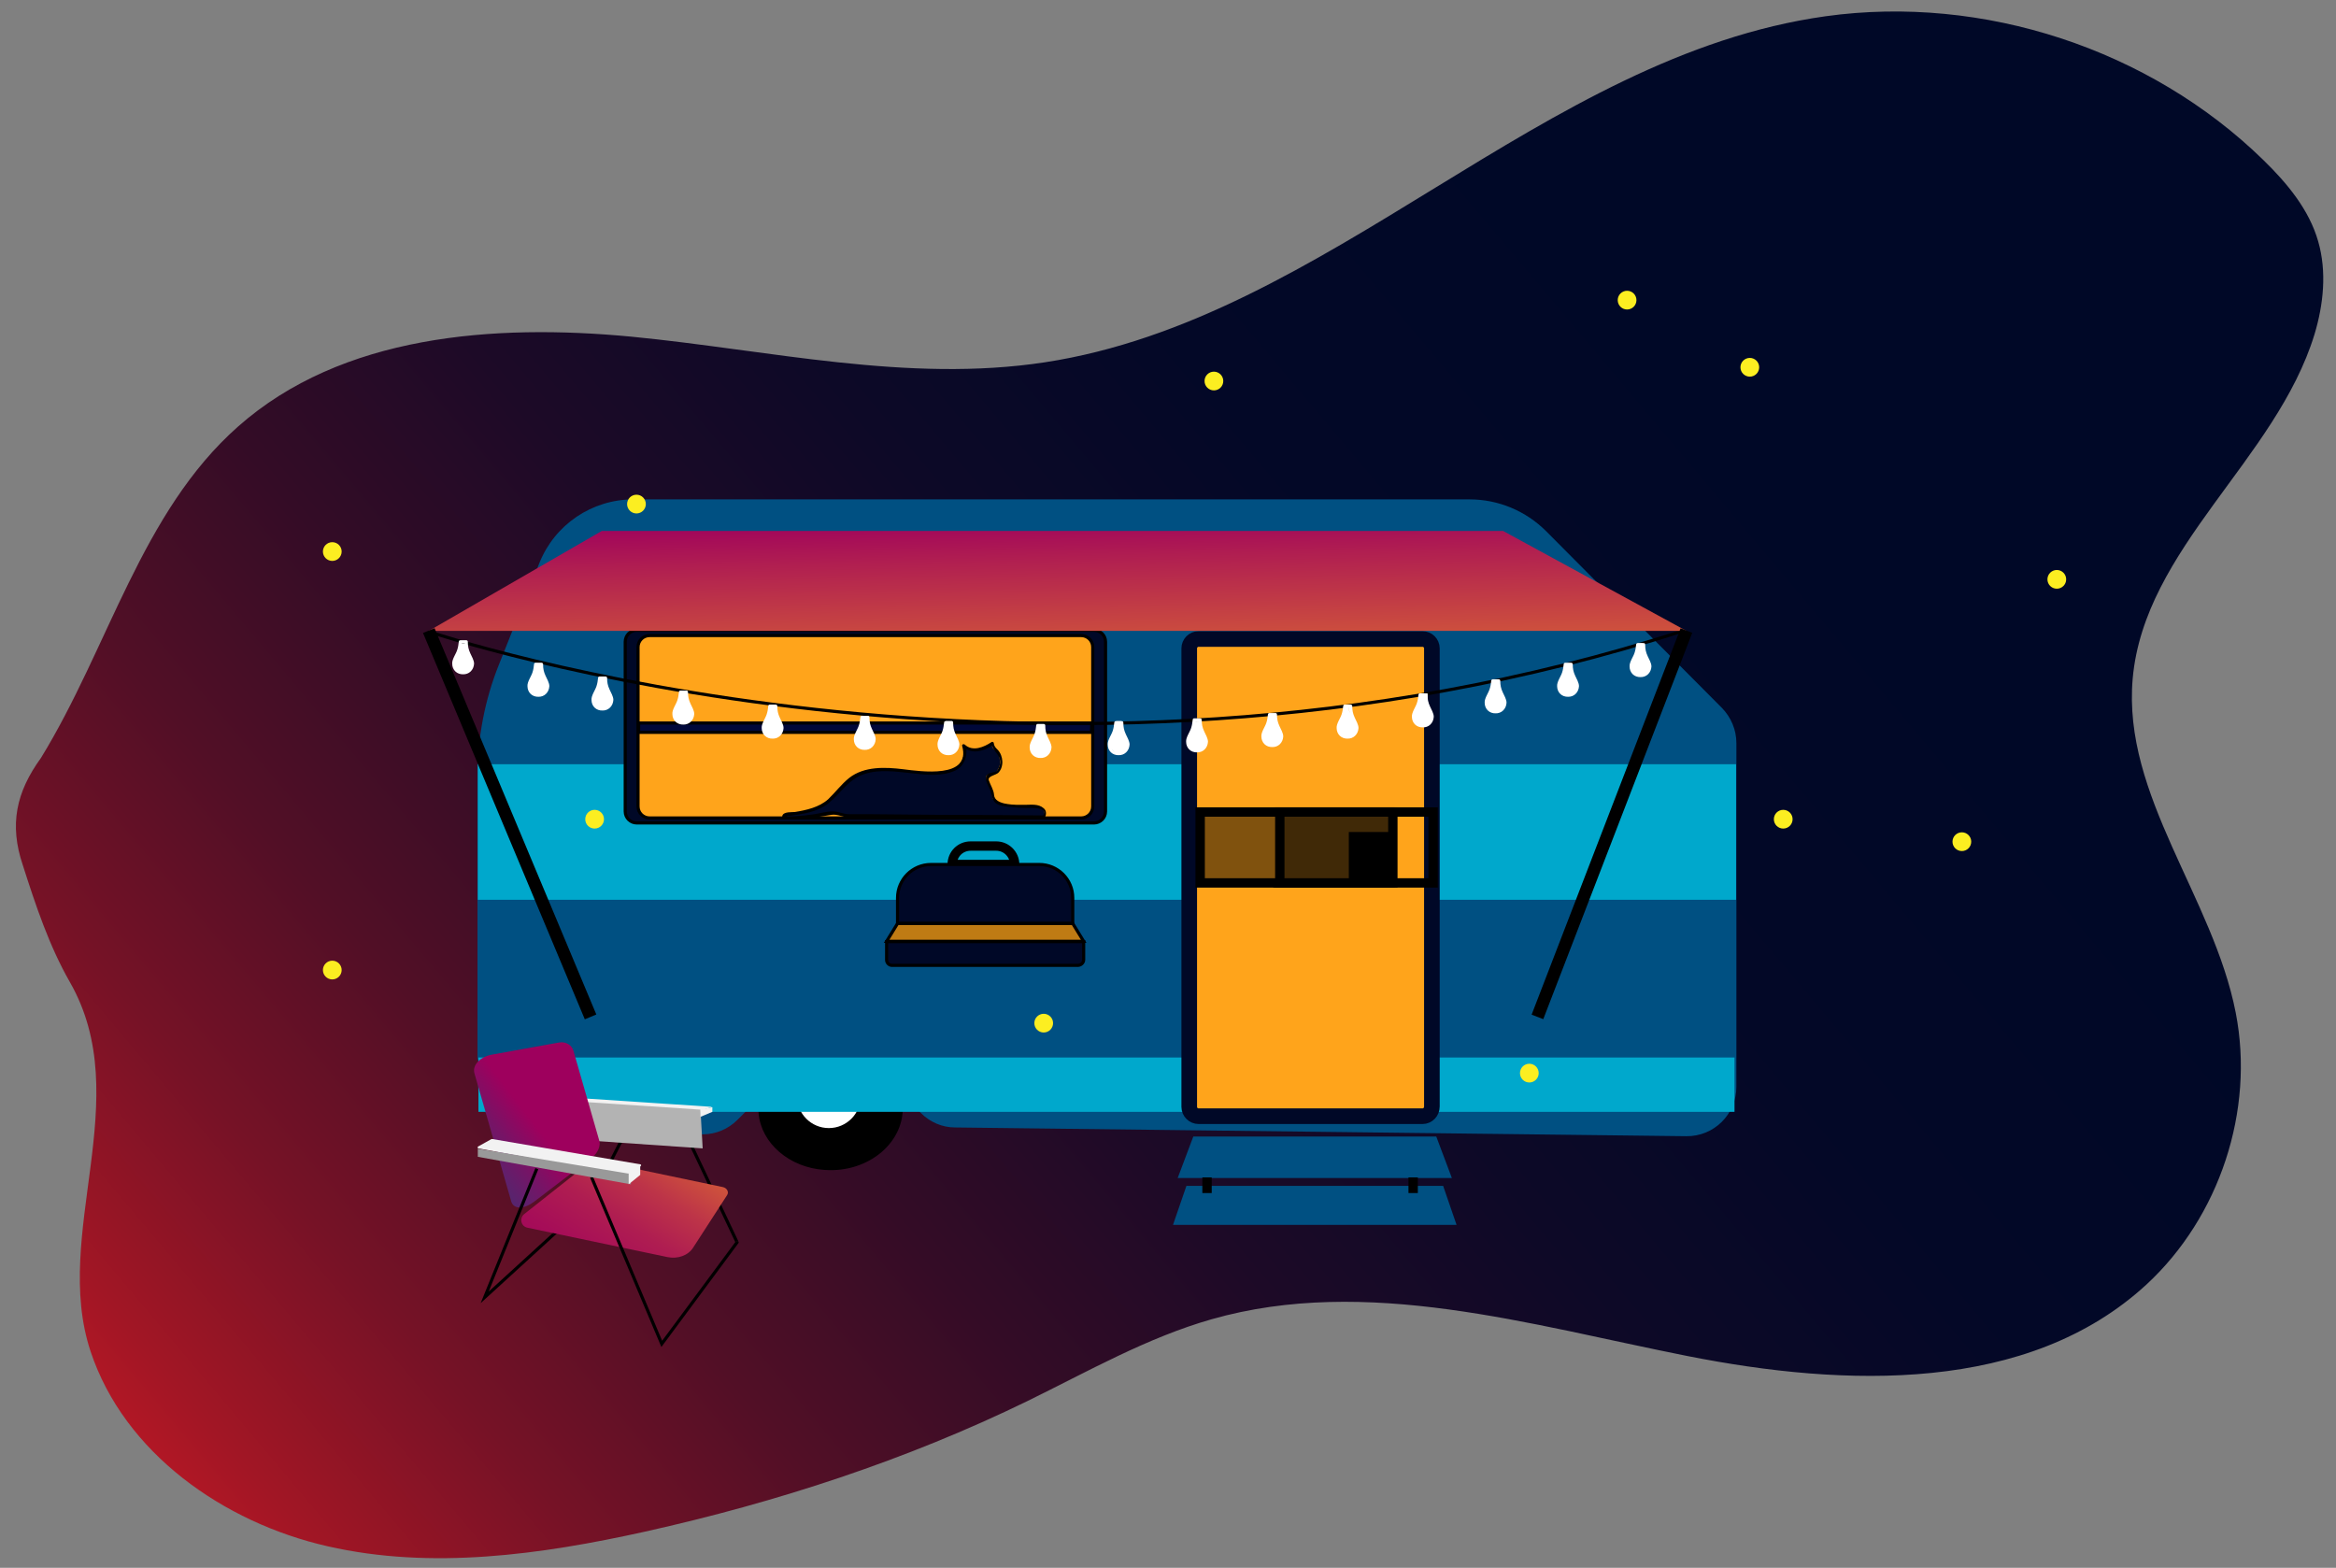 <svg width="748" height="502" viewBox="0 0 748 502" fill="none" xmlns="http://www.w3.org/2000/svg">
<rect x="0" y="0" width="748" height="502" fill="#808080" stroke="none"/>
<g id="camper">
<g id="bg">
<g id="Group">
<path id="Vector" d="M13.1 242.7C34.8 207.4 45.2 164 76.2 136.6C109.4 107.2 158.1 103.6 202.2 107.8C246.4 112.1 290.7 122.7 334.6 116C425.4 102.1 493.6 17.9 584.6 5.2C635 -1.8 688.3 15.7 724.7 51.2C732.3 58.6 739.4 67.1 742.3 77.3C745.1 87 744 97.5 741.1 107.1C728.8 147.2 686.6 175.5 682.9 217.3C679.6 254.8 708.7 287.3 715.9 324.3C722 355.6 710.7 389.7 687.3 411.3C649.4 446.2 590.9 444.2 540.4 434.2C489.9 424.2 437.5 408.3 388 422.4C367.3 428.3 348.4 439.1 329 448.6C290.2 467.5 248.8 481 206.6 490.4C173.2 497.8 138.2 502.7 104.9 495.1C71.5 487.5 39.8 465.2 29 432.7C16.5 395 43.7 351.8 22.4 314.5C15.7 302.8 11.4 289.8 7.3 277C2.9 264 5.2 253.6 13.1 242.7Z" fill="url(#paint0_linear)"/>
</g>
</g>
<g id="tire">
<path id="Vector_2" d="M288.5 353.3C289.6 365.2 278 375.1 264.1 374.1C253.1 373.4 244.2 365.8 243.4 356.4C242.3 344.5 253.9 334.6 267.8 335.6C278.8 336.3 287.7 343.9 288.5 353.3Z" fill="black" stroke="black" stroke-miterlimit="10"/>
<path id="Vector_3" d="M265.4 361.7C271.309 361.7 276.1 356.909 276.1 351C276.1 345.091 271.309 340.3 265.4 340.3C259.491 340.3 254.7 345.091 254.7 351C254.7 356.909 259.491 361.7 265.4 361.7Z" fill="white" stroke="black" stroke-miterlimit="10"/>
</g>
<g id="steps">
<path id="Vector_4" d="M466.4 392.2H375.6L379.9 379.7H462.1L466.4 392.2Z" fill="#005082"/>
<path id="Vector_5" d="M464.9 377.2H377.1L382.1 363.9H459.9L464.9 377.2Z" fill="#005082"/>
<path id="Vector_6" d="M386.5 377V382" stroke="black" stroke-width="3" stroke-miterlimit="10"/>
<path id="Vector_7" d="M452.5 377V382" stroke="black" stroke-width="3" stroke-miterlimit="10"/>
</g>
<g id="main">
<g id="Group_2">
<g id="Group_3">
<path id="Vector_8" d="M263.2 258.7C259.1 256.6 262.1 252.6 264.5 251.2C266.8 249.8 270.1 249.7 272.7 249.6C277.1 249.5 281.2 251.3 285.5 251.3C289.5 251.3 293.5 249.4 297.2 248.1C302.9 246.1 308.8 245.8 314.6 246.8C316.5 247.1 317.3 244.2 315.4 243.9C308.2 242.6 301.6 243.3 294.8 245.7C291.1 247 287.7 248.3 283.8 248.2C280.1 248.2 276.4 246.6 272.7 246.5C268.5 246.4 261.3 247.4 259.2 251.8C257.5 255.3 258 259.3 261.7 261.2C263.4 262.2 264.9 259.6 263.2 258.7Z" fill="black"/>
</g>
</g>
<g id="Group_4">
<path id="Vector_9" d="M152.9 339.2V248.6C152.9 236.3 155.2 224.1 159.8 212.7L172.7 180.3C177.6 168 189.5 159.9 202.8 159.9H470.6C479.8 159.9 488.6 163.6 495.1 170.1L551.4 226.7C554.3 229.7 556 233.7 556 237.9V348C556 356.8 548.8 363.9 540 363.8L305.8 361C301.7 361 297.8 359.3 294.9 356.4L288.6 350.2C285.6 347.3 281.7 345.6 277.5 345.6H255.7C251.5 345.6 247.5 347.3 244.5 350.2L236.1 358.6C233.2 361.5 229.2 363.2 225.1 363.2L169.1 363.7C160.3 363.8 153.1 356.7 153.1 347.9V339.2" fill="#005082"/>
<path id="Vector_10" d="M555.4 338.6H153.2V356H555.4V338.6Z" fill="#00A8CC"/>
</g>
</g>
<g id="stripes">
<path id="Vector_11" d="M555.9 244.7H153V288.1H555.9V244.7Z" fill="#00A8CC"/>
</g>
<g id="window">
<path id="XMLID 9" d="M350.3 263.5H203.9C201.9 263.5 200.2 261.9 200.2 259.8V205.5C200.2 203.5 201.8 201.8 203.9 201.8H350.3C352.3 201.8 354 203.4 354 205.5V259.8C354 261.9 352.3 263.5 350.3 263.5Z" fill="#000827" stroke="black" stroke-miterlimit="10"/>
<path id="XMLID 8" d="M346.2 261.9H208C206 261.9 204.3 260.3 204.3 258.2V207.2C204.3 205.2 205.9 203.5 208 203.5H346.2C348.2 203.5 349.9 205.1 349.9 207.2V258.2C349.9 260.3 348.2 261.9 346.2 261.9Z" fill="#FFA41B" stroke="black" stroke-miterlimit="10"/>
<g id="Vector_12">
<path d="M204 231.5H349.6L349.5 234.5H204.5V232" fill="#000839"/>
<path d="M204 231.5H349.6L349.5 234.5H204.5V232" stroke="black" stroke-miterlimit="10"/>
</g>
</g>
<g id="door">
<path id="Vector_13" d="M458.5 354.3V207.6C458.5 205.9 457.1 204.6 455.5 204.6H383.8C382.1 204.6 380.8 206 380.8 207.6V354.4C380.8 356.1 382.2 357.4 383.8 357.4H455.5C457.2 357.4 458.5 356 458.5 354.3Z" fill="#FFA41B" stroke="#000827" stroke-width="5" stroke-miterlimit="10"/>
<path id="Vector_14" d="M458.9 260H409.2V282.7H458.9V260Z" stroke="black" stroke-width="3" stroke-miterlimit="10"/>
<path id="Vector_15" d="M445.1 260H384.3V282.7H445.1V260Z" fill="#80520E" stroke="black" stroke-width="3" stroke-miterlimit="10"/>
<path id="Vector_16" d="M446 260H409.8V282.7H446V260Z" fill="#402907" stroke="black" stroke-width="3" stroke-miterlimit="10"/>
<path id="Vector_17" d="M446 266.9H432.4V282.7H446V266.9Z" fill="black" stroke="black" stroke-miterlimit="10"/>
</g>
<g id="cat">
<g id="Group_5">
<path id="Vector_18" d="M334 261.7C334.9 260.9 334.4 259.3 333.4 258.7C332.4 258.1 331.1 258.1 329.9 258.1C326.9 258.2 323.8 257.9 320.8 257.3C319.3 257 317.7 256.2 317.7 254.7C317.7 252.6 314 247.9 316.9 247.9C319.8 247.9 320.2 244.6 320.2 244.6C320.2 239 317.9 241.5 317.5 237.9C316.6 238.5 315.6 239.1 314.6 239.5C312.5 240.3 309.8 240.3 308.4 238.7C309.2 241 308.4 243.8 306.5 245.4C305 246.7 303 247.2 301 247.4C296.1 247.9 291.2 246.9 286.2 246.5C281.3 246.1 276 246.5 272 249.5C269.2 251.6 267.4 254.7 264.7 256.8C260.9 259.7 255.9 260.4 251.2 261C251.2 261 246.6 263.7 265.8 260.6C267.5 260.1 270.4 261.4 270.4 261.4L334 261.7Z" fill="#000827"/>
<g id="Group_6">
<path id="Vector_19" d="M334.4 262C335.1 261.1 335.2 259.6 334.2 258.8C332.5 257.3 330.2 257.7 328.1 257.7C325.6 257.7 318.5 258 318.3 254.5C318.2 252.9 317.1 251.3 316.6 249.8C316.2 248.5 318.9 248.2 319.7 247.4C320.4 246.7 320.8 245.7 320.9 244.8C321.1 243.6 320.8 242 320.1 240.9C319.4 239.7 318.4 239.5 318.2 237.9C318.2 237.6 317.7 237.4 317.5 237.6C315.1 239.2 311.5 240.8 308.9 238.4C308.5 238.1 307.9 238.4 308.1 238.9C311 249.4 294.8 247 289.2 246.3C283.5 245.6 276.7 245.3 271.9 249.1C269.4 251.1 267.5 253.7 265.2 255.9C262.3 258.5 258.2 259.4 254.5 260C253.7 260.1 250.9 259.8 250.5 261.2C249.8 263.9 265.4 261 266.2 260.9C268.2 260.6 269.9 261.7 271.9 261.7C274 261.7 276.1 261.7 278.2 261.7C296.9 261.8 315.5 262 334.2 262.1C334.8 262.1 334.8 261.1 334.2 261.1C322.9 261 311.5 260.9 300.2 260.9C292.9 260.8 285.5 260.8 278.2 260.7C276.1 260.7 274 260.7 271.9 260.7C270 260.7 268.6 259.8 266.6 259.8C264.7 259.8 262.7 260.4 260.8 260.7C258.9 261 257 261.2 255.1 261.3C254.2 261.4 253.2 261.4 252.3 261.4C251.9 261.4 251.4 261.1 251.5 261.4C251.5 261.6 251.5 261.4 251.6 261.4C252 261.1 252.8 261.2 253.2 261.2C257.4 260.6 262 259.9 265.4 257.1C269.3 253.9 271.6 249.6 276.6 247.9C281.5 246.2 287.1 247.1 292.1 247.6C296.6 248.1 301.6 248.7 305.9 246.7C308.9 245.3 310 241.6 309.2 238.6C308.9 238.8 308.6 238.9 308.4 239.1C311.3 241.8 315.3 240.4 318.2 238.4C318 238.3 317.7 238.2 317.5 238.1C317.9 240.8 320.7 241.6 320.2 244.7C320.1 245.2 319.9 245.6 319.7 246.1C319.1 247.4 318 247.2 316.8 247.6C316 247.9 315.7 248.4 315.7 249.2C315.7 250.3 316.4 251.5 316.9 252.6C317.5 254 317.5 255.6 318.5 256.8C319.7 258.2 322.2 258.2 323.9 258.4C325.4 258.6 326.9 258.7 328.4 258.7C329 258.7 329.6 258.7 330.2 258.7C331.1 258.7 336 258.6 333.8 261.5C333.1 262 334 262.5 334.4 262Z" fill="black"/>
</g>
</g>
</g>
<g id="lights">
<path id="Vector_20" d="M137.5 202.3C137.5 202.3 333.5 268.7 539.2 201.9" stroke="black" stroke-miterlimit="10"/>
<g id="Group_7">
<path id="Vector_21" d="M148.2 215.4C149.3 215.6 150.4 214.9 151 213.9C151.1 213.7 151.2 213.5 151.3 213.2C151.4 212.7 151.2 212.3 151 211.8C150.5 210.2 150 208.7 149 207V206H147.3L147.2 207.3C146.8 209 145.9 210.3 145.4 212C145.3 212.4 145.2 212.9 145.3 213.3C145.3 213.5 145.4 213.7 145.6 213.9C146.2 214.9 147.3 215.6 148.4 215.4" fill="white"/>
<g id="Group_8">
<path id="Vector_22" d="M148.2 215.9C150.2 216 151.7 214.5 151.8 212.5C151.8 211.4 151 210.1 150.6 209.2C150 207.9 149.8 206.9 149.8 205.5C149.8 205.2 149.6 205 149.3 205C148.7 205 148 205 147.4 205C147.1 205 146.9 205.2 146.9 205.5C146.8 206.4 146.7 207.2 146.4 208.1C146 209.4 144.7 211.1 144.8 212.5C144.8 214.5 146.3 216 148.4 215.9C149 215.9 149 214.9 148.4 214.9C144.2 215.2 146.7 210.3 147.4 208.4C147.8 207.4 147.8 206.5 147.9 205.5C147.7 205.7 147.6 205.8 147.4 206C148 206 148.7 206 149.3 206C149.1 205.8 149 205.7 148.8 205.5C148.8 206.6 148.8 207.4 149.2 208.4C149.9 210.3 152.6 215.2 148.2 214.9C147.5 214.9 147.5 215.9 148.2 215.9Z" fill="white"/>
</g>
</g>
<g id="Group_9">
<path id="Vector_23" d="M172.3 222.6C173.4 222.8 174.5 222.1 175.1 221.1C175.2 220.9 175.3 220.7 175.4 220.4C175.5 219.9 175.2 219.5 175.1 219C174.6 217.4 174.1 215.9 173.1 214.2V213H171.6L171.5 214.4C171.1 216.1 170.2 217.5 169.7 219.1C169.6 219.5 169.5 220 169.6 220.4C169.6 220.6 169.7 220.8 169.9 221.1C170.5 222.1 171.6 222.8 172.7 222.6" fill="white"/>
<g id="Group_10">
<path id="Vector_24" d="M172.3 223.1C174.3 223.2 175.8 221.7 175.9 219.7C175.9 218.6 175.1 217.3 174.7 216.4C174.1 215.1 173.9 214.1 173.9 212.7C173.9 212.4 173.7 212.2 173.4 212.2C172.8 212.2 172.1 212.2 171.5 212.2C171.2 212.2 171 212.4 171 212.7C170.9 213.6 170.8 214.4 170.5 215.3C170.1 216.6 168.8 218.3 168.9 219.7C168.9 221.7 170.4 223.2 172.5 223.1C173.1 223.1 173.1 222.1 172.5 222.1C168.3 222.4 170.8 217.5 171.5 215.6C171.9 214.6 171.9 213.7 172 212.7C171.8 212.9 171.7 213 171.5 213.2C172.1 213.2 172.8 213.2 173.4 213.2C173.2 213 173.1 212.9 172.9 212.7C172.9 213.8 172.9 214.6 173.3 215.6C174 217.5 176.7 222.4 172.3 222.1C171.6 222 171.6 223 172.3 223.1Z" fill="white"/>
</g>
</g>
<g id="Group_11">
<path id="Vector_25" d="M192.8 227C193.9 227.2 195 226.5 195.6 225.5C195.7 225.3 195.8 225.1 195.9 224.8C196 224.3 195.9 223.9 195.8 223.4C195.3 221.8 194 220.3 194 218.6V217H192L191.9 218.6C191.5 220.3 190.6 221.8 190.1 223.4C190 223.8 189.9 224.3 190 224.8C190 225 190.1 225.3 190.3 225.5C190.9 226.5 192 227.2 193.1 227" fill="white"/>
<g id="Group_12">
<path id="Vector_26" d="M192.8 227.5C194.8 227.6 196.3 226.1 196.4 224.1C196.4 223 195.6 221.7 195.2 220.8C194.6 219.5 194.4 218.5 194.4 217.1C194.4 216.8 194.2 216.6 193.9 216.6C193.3 216.6 192.6 216.6 192 216.6C191.7 216.6 191.5 216.8 191.5 217.1C191.4 218 191.3 218.8 191 219.7C190.6 221 189.3 222.7 189.4 224.1C189.4 226.1 190.9 227.6 193 227.5C193.6 227.5 193.6 226.5 193 226.5C188.8 226.8 191.3 221.9 192 220C192.4 219 192.4 218.1 192.5 217.1C192.3 217.3 192.2 217.4 192 217.6C192.6 217.6 193.3 217.6 193.9 217.6C193.7 217.4 193.6 217.3 193.4 217.1C193.4 218.2 193.4 219 193.8 220C194.5 221.9 197.2 226.8 192.8 226.5C192.2 226.5 192.2 227.5 192.8 227.5Z" fill="white"/>
</g>
</g>
<g id="Group_13">
<path id="Vector_27" d="M218.7 231.5C219.8 231.7 220.9 231 221.5 230C221.6 229.8 221.7 229.6 221.8 229.3C221.9 228.8 221.9 228.4 221.7 227.9C221.2 226.3 220 224.8 220 223.1V222H217.9L217.8 223.3C217.4 225 216.5 226.4 216 228C215.9 228.4 215.8 228.9 215.9 229.3C215.9 229.5 216 229.7 216.2 230C216.8 231 217.9 231.7 219 231.5" fill="white"/>
<g id="Group_14">
<path id="Vector_28" d="M218.7 232C220.7 232.1 222.2 230.6 222.3 228.6C222.3 227.5 221.5 226.2 221.1 225.3C220.5 224 220.3 223 220.3 221.6C220.3 221.3 220.1 221.1 219.8 221.1C219.2 221.1 218.5 221.1 217.9 221.1C217.6 221.1 217.4 221.3 217.4 221.6C217.3 222.5 217.2 223.3 216.9 224.2C216.5 225.5 215.2 227.2 215.3 228.6C215.3 230.6 216.8 232.1 218.9 232C219.5 232 219.5 231 218.9 231C214.7 231.3 217.2 226.4 217.9 224.5C218.3 223.5 218.3 222.6 218.4 221.6C218.2 221.8 218.1 221.9 217.9 222.1C218.5 222.1 219.2 222.1 219.8 222.1C219.6 221.9 219.5 221.8 219.3 221.6C219.3 222.7 219.3 223.5 219.7 224.5C220.4 226.4 223.1 231.3 218.7 231C218.1 231 218.1 232 218.7 232Z" fill="white"/>
</g>
</g>
<g id="Group_15">
<path id="Vector_29" d="M247.3 236C248.4 236.2 249.5 235.5 250.1 234.5C250.2 234.3 250.3 234.1 250.4 233.8C250.5 233.3 250.2 232.9 250.1 232.4C249.6 230.8 249.1 229.3 248.1 227.6V226H246.6L246.5 227.6C246.1 229.3 245.2 230.8 244.7 232.4C244.6 232.8 244.5 233.3 244.6 233.8C244.6 234 244.7 234.3 244.9 234.5C245.5 235.5 246.6 236.2 247.7 236" fill="white"/>
<g id="Group_16">
<path id="Vector_30" d="M247.3 236.5C249.3 236.6 250.8 235.1 250.9 233.1C250.9 232 250.1 230.7 249.7 229.8C249.1 228.5 248.9 227.5 248.9 226.1C248.9 225.8 248.7 225.6 248.4 225.6C247.8 225.6 247.1 225.6 246.5 225.6C246.2 225.6 246 225.8 246 226.1C245.9 227 245.8 227.8 245.5 228.7C245.1 230 243.8 231.7 243.9 233.1C243.9 235.1 245.4 236.6 247.5 236.5C248.1 236.5 248.1 235.5 247.5 235.5C243.3 235.8 245.8 230.9 246.5 229C246.9 228 246.9 227.1 247 226.1C246.8 226.3 246.7 226.4 246.5 226.6C247.1 226.6 247.8 226.6 248.4 226.6C248.2 226.4 248.1 226.3 247.9 226.1C247.9 227.2 247.9 228 248.3 229C249 230.9 251.7 235.8 247.3 235.5C246.7 235.4 246.7 236.4 247.3 236.5Z" fill="white"/>
</g>
</g>
<g id="Group_17">
<path id="Vector_31" d="M276.8 239.6C277.9 239.8 279 239.1 279.6 238.1C279.7 237.9 279.8 237.7 279.9 237.4C280 236.9 279.9 236.5 279.8 236C279.3 234.4 278 232.9 278 231.2V230H276L275.9 231.4C275.5 233.1 274.6 234.5 274.1 236.1C274 236.5 273.9 237 274 237.4C274 237.6 274.1 237.8 274.3 238.1C274.9 239.1 276 239.8 277.1 239.6" fill="white"/>
<g id="Group_18">
<path id="Vector_32" d="M276.8 240.1C278.8 240.2 280.3 238.7 280.4 236.7C280.4 235.6 279.6 234.3 279.2 233.4C278.6 232.1 278.4 231.1 278.4 229.7C278.4 229.4 278.2 229.2 277.9 229.2C277.3 229.2 276.6 229.2 276 229.2C275.7 229.2 275.5 229.4 275.5 229.7C275.4 230.6 275.3 231.4 275 232.3C274.6 233.6 273.3 235.3 273.4 236.7C273.4 238.7 274.9 240.2 277 240.1C277.6 240.1 277.6 239.1 277 239.1C272.8 239.4 275.3 234.5 276 232.6C276.4 231.6 276.4 230.7 276.5 229.7C276.3 229.9 276.2 230 276 230.2C276.6 230.2 277.3 230.2 277.9 230.2C277.7 230 277.6 229.9 277.4 229.7C277.4 230.8 277.4 231.6 277.8 232.6C278.5 234.5 281.2 239.4 276.8 239.1C276.2 239 276.2 240 276.8 240.1Z" fill="white"/>
</g>
</g>
<g id="Group_19">
<path id="Vector_33" d="M303.6 241.3C304.7 241.5 305.8 240.8 306.4 239.8C306.5 239.6 306.6 239.4 306.7 239.1C306.8 238.6 306.8 238.2 306.7 237.7C306.2 236.1 305 234.6 305 232.9V230.9H302.8L302.7 232.6C302.3 234.3 301.4 235.9 300.9 237.5C300.8 237.9 300.7 238.5 300.8 238.9C300.8 239.1 300.9 239.4 301.1 239.6C301.7 240.6 302.8 241.4 303.9 241.1" fill="white"/>
<g id="Group_20">
<path id="Vector_34" d="M303.6 241.8C305.6 241.9 307.1 240.4 307.2 238.4C307.2 237.3 306.4 236 306 235.1C305.4 233.8 305.2 232.8 305.2 231.4C305.2 231.1 305 230.9 304.7 230.9C304.1 230.9 303.4 230.9 302.8 230.9C302.5 230.9 302.3 231.1 302.3 231.4C302.2 232.3 302.1 233.1 301.8 234C301.4 235.3 300.1 237 300.2 238.4C300.2 240.4 301.7 241.9 303.8 241.8C304.4 241.8 304.4 240.8 303.8 240.8C299.6 241.1 302.1 236.2 302.8 234.3C303.2 233.3 303.2 232.4 303.3 231.4C303.1 231.6 303 231.7 302.8 231.9C303.4 231.9 304.1 231.9 304.7 231.9C304.5 231.7 304.4 231.6 304.2 231.4C304.2 232.5 304.2 233.3 304.6 234.3C305.3 236.2 308 241.1 303.6 240.8C303 240.8 303 241.8 303.6 241.8Z" fill="white"/>
</g>
</g>
<g id="Group_21">
<path id="Vector_35" d="M333.1 242.2C334.2 242.4 335.3 241.7 335.9 240.7C336 240.5 336.1 240.3 336.2 240C336.3 239.5 336.1 239.1 336 238.6C335.5 237 335.1 235.5 334.1 233.8V232H332.4L332.3 233.7C331.9 235.4 331 236.9 330.5 238.6C330.4 239 330.3 239.6 330.4 240C330.4 240.2 330.5 240.5 330.7 240.7C331.3 241.7 332.4 242.4 333.5 242.2" fill="white"/>
<g id="Group_22">
<path id="Vector_36" d="M333.1 242.7C335.1 242.8 336.6 241.3 336.7 239.3C336.7 238.2 335.9 236.9 335.5 236C334.9 234.7 334.7 233.7 334.7 232.3C334.7 232 334.5 231.8 334.2 231.8C333.6 231.8 332.9 231.8 332.3 231.8C332 231.8 331.8 232 331.8 232.3C331.7 233.2 331.6 234 331.3 234.9C330.9 236.2 329.6 237.9 329.7 239.3C329.7 241.3 331.2 242.8 333.3 242.7C333.9 242.7 333.9 241.7 333.3 241.7C329.1 242 331.6 237.1 332.3 235.2C332.7 234.2 332.7 233.3 332.8 232.3C332.6 232.5 332.5 232.6 332.3 232.8C332.9 232.8 333.6 232.8 334.2 232.8C334 232.6 333.9 232.5 333.7 232.3C333.7 233.4 333.7 234.2 334.1 235.2C334.8 237.1 337.5 242 333.1 241.7C332.5 241.7 332.5 242.7 333.1 242.7Z" fill="white"/>
</g>
</g>
<g id="Group_23">
<path id="Vector_37" d="M358.1 241.3C359.2 241.5 360.3 240.8 360.9 239.8C361 239.6 361.1 239.4 361.2 239.1C361.3 238.6 361.1 238.2 361 237.7C360.5 236.1 360.1 234.6 359.1 232.9V230.9H357.4L357.3 232.6C356.9 234.3 356 235.9 355.5 237.5C355.4 237.9 355.3 238.5 355.4 238.9C355.4 239.1 355.5 239.4 355.7 239.6C356.3 240.6 357.4 241.4 358.5 241.1" fill="white"/>
<g id="Group_24">
<path id="Vector_38" d="M358.1 241.8C360.1 241.9 361.6 240.4 361.7 238.4C361.7 237.3 360.9 236 360.5 235.1C359.9 233.8 359.7 232.8 359.7 231.4C359.7 231.1 359.5 230.9 359.2 230.9C358.6 230.9 357.9 230.9 357.3 230.9C357 230.9 356.8 231.1 356.8 231.4C356.7 232.3 356.6 233.1 356.3 234C355.9 235.3 354.6 237 354.7 238.4C354.7 240.4 356.2 241.9 358.3 241.8C358.9 241.8 358.9 240.8 358.3 240.8C354.1 241.1 356.6 236.2 357.3 234.3C357.7 233.3 357.7 232.4 357.8 231.4C357.6 231.6 357.5 231.7 357.3 231.9C357.9 231.9 358.6 231.9 359.2 231.9C359 231.7 358.9 231.6 358.7 231.4C358.7 232.5 358.7 233.3 359.1 234.3C359.8 236.2 362.5 241.1 358.1 240.8C357.5 240.8 357.5 241.8 358.1 241.8Z" fill="white"/>
</g>
</g>
<g id="Group_25">
<path id="Vector_39" d="M383.2 240.4C384.3 240.6 385.4 239.9 386 238.9C386.1 238.7 386.2 238.5 386.3 238.2C386.4 237.7 386.2 237.3 386 236.8C385.5 235.2 385 233.7 384 232V231H382.3L382.2 232.3C381.8 234 380.9 235.3 380.4 237C380.3 237.4 380.2 237.9 380.3 238.3C380.3 238.5 380.4 238.7 380.6 238.9C381.2 239.9 382.3 240.6 383.4 240.4" fill="white"/>
<g id="Group_26">
<path id="Vector_40" d="M383.2 240.9C385.2 241 386.7 239.5 386.8 237.5C386.8 236.4 386 235.1 385.6 234.2C385 232.9 384.8 231.9 384.8 230.5C384.8 230.2 384.6 230 384.3 230C383.7 230 383 230 382.4 230C382.1 230 381.9 230.2 381.9 230.5C381.8 231.4 381.7 232.2 381.4 233.1C381 234.4 379.7 236.1 379.8 237.5C379.8 239.5 381.3 241 383.4 240.9C384 240.9 384 239.9 383.4 239.9C379.2 240.2 381.7 235.3 382.4 233.4C382.8 232.4 382.8 231.5 382.9 230.5C382.7 230.7 382.6 230.8 382.4 231C383 231 383.7 231 384.3 231C384.1 230.8 384 230.7 383.8 230.5C383.8 231.6 383.8 232.4 384.2 233.4C384.9 235.3 387.6 240.2 383.2 239.9C382.5 239.9 382.5 240.9 383.2 240.9Z" fill="white"/>
</g>
</g>
<g id="Group_27">
<path id="Vector_41" d="M407.3 238.7C408.4 238.9 409.5 238.2 410.1 237.2C410.2 237 410.3 236.8 410.4 236.5C410.5 236 410.2 235.6 410.1 235.1C409.6 233.5 409.1 232 408.1 230.3V229H406.6L406.5 230.4C406.1 232.1 405.2 233.5 404.7 235.1C404.6 235.5 404.5 236 404.6 236.5C404.6 236.7 404.7 236.9 404.9 237.2C405.5 238.2 406.6 238.9 407.7 238.7" fill="white"/>
<g id="Group_28">
<path id="Vector_42" d="M407.3 239.2C409.3 239.3 410.8 237.8 410.9 235.8C410.9 234.7 410.1 233.4 409.7 232.5C409.1 231.2 408.9 230.2 408.9 228.8C408.9 228.5 408.7 228.3 408.4 228.3C407.8 228.3 407.1 228.3 406.5 228.3C406.2 228.3 406 228.5 406 228.8C405.9 229.7 405.8 230.5 405.5 231.4C405.1 232.7 403.8 234.4 403.9 235.8C403.9 237.8 405.4 239.3 407.5 239.2C408.1 239.2 408.1 238.2 407.5 238.2C403.3 238.5 405.8 233.6 406.5 231.7C406.9 230.7 406.9 229.8 407 228.8C406.8 229 406.7 229.1 406.5 229.3C407.1 229.3 407.8 229.3 408.4 229.3C408.2 229.1 408.1 229 407.9 228.8C407.9 229.9 407.9 230.7 408.3 231.7C409 233.6 411.7 238.5 407.3 238.2C406.6 238.1 406.6 239.1 407.3 239.2Z" fill="white"/>
</g>
</g>
<g id="Group_29">
<path id="Vector_43" d="M431.4 236C432.5 236.2 433.6 235.5 434.2 234.5C434.3 234.3 434.4 234.1 434.5 233.8C434.6 233.3 434.3 232.9 434.1 232.4C433.6 230.8 433 229.3 432 227.6V226H430.6L430.5 227.6C430.1 229.3 429.2 230.8 428.7 232.4C428.6 232.8 428.5 233.3 428.6 233.8C428.6 234 428.7 234.3 428.9 234.5C429.5 235.5 430.6 236.2 431.7 236" fill="white"/>
<g id="Group_30">
<path id="Vector_44" d="M431.4 236.5C433.4 236.6 434.9 235.1 435 233.1C435 232 434.2 230.7 433.8 229.8C433.2 228.5 433 227.5 433 226.1C433 225.8 432.8 225.6 432.5 225.6C431.9 225.6 431.2 225.6 430.6 225.6C430.3 225.6 430.1 225.8 430.1 226.1C430 227 429.9 227.8 429.6 228.7C429.2 230 427.9 231.7 428 233.1C428 235.1 429.5 236.6 431.6 236.5C432.2 236.5 432.2 235.5 431.6 235.5C427.4 235.8 429.9 230.9 430.6 229C431 228 431 227.1 431.1 226.1C430.9 226.3 430.8 226.4 430.6 226.6C431.2 226.6 431.9 226.6 432.5 226.6C432.3 226.4 432.2 226.3 432 226.1C432 227.2 432 228 432.4 229C433.1 230.9 435.8 235.8 431.4 235.5C430.8 235.4 430.8 236.4 431.4 236.5Z" fill="white"/>
</g>
</g>
<g id="Group_31">
<path id="Vector_45" d="M455.5 232.4C456.6 232.6 457.7 231.9 458.3 230.9C458.4 230.7 458.5 230.5 458.6 230.2C458.7 229.7 458.8 229.3 458.7 228.8C458.2 227.2 457.1 225.7 457.1 224V222H454.8L454.7 223.8C454.3 225.5 453.4 227.1 452.9 228.7C452.8 229.1 452.7 229.7 452.8 230.1C452.8 230.3 452.9 230.6 453.1 230.8C453.7 231.8 454.8 232.6 455.9 232.3" fill="white"/>
<g id="Group_32">
<path id="Vector_46" d="M455.5 232.9C457.5 233 459 231.5 459.1 229.5C459.1 228.4 458.3 227.1 457.9 226.2C457.3 224.9 457.1 223.9 457.1 222.5C457.1 222.2 456.9 222 456.6 222C456 222 455.3 222 454.7 222C454.4 222 454.2 222.2 454.2 222.5C454.1 223.4 454 224.2 453.7 225.1C453.3 226.4 452 228.1 452.1 229.5C452.1 231.5 453.6 233 455.7 232.9C456.3 232.9 456.3 231.9 455.7 231.9C451.5 232.2 454 227.3 454.7 225.4C455.1 224.4 455.1 223.5 455.2 222.5C455 222.7 454.9 222.8 454.7 223C455.3 223 456 223 456.6 223C456.4 222.8 456.3 222.7 456.1 222.5C456.1 223.6 456.1 224.4 456.5 225.4C457.2 227.3 459.9 232.2 455.5 231.9C454.9 231.9 454.9 232.9 455.5 232.9Z" fill="white"/>
</g>
</g>
<g id="Group_33">
<path id="Vector_47" d="M478.8 227.9C479.9 228.1 481 227.4 481.6 226.4C481.7 226.2 481.8 226 481.9 225.7C482 225.2 482 224.8 481.8 224.3C481.3 222.7 480 221.2 480 219.5V218H477.9L477.8 219.5C477.4 221.2 476.5 222.7 476 224.3C475.9 224.7 475.8 225.2 475.9 225.7C475.9 225.9 476 226.2 476.2 226.4C476.8 227.4 477.9 228.1 479 227.9" fill="white"/>
<g id="Group_34">
<path id="Vector_48" d="M478.8 228.4C480.8 228.5 482.3 227 482.4 225C482.4 223.9 481.6 222.6 481.2 221.7C480.6 220.4 480.4 219.4 480.4 218C480.4 217.7 480.2 217.5 479.9 217.5C479.3 217.5 478.6 217.5 478 217.5C477.7 217.5 477.5 217.7 477.5 218C477.4 218.9 477.3 219.7 477 220.6C476.6 221.9 475.3 223.6 475.4 225C475.4 227 476.9 228.5 479 228.4C479.6 228.4 479.6 227.4 479 227.4C474.8 227.7 477.3 222.8 478 220.9C478.4 219.9 478.4 219 478.5 218C478.3 218.2 478.2 218.3 478 218.5C478.6 218.5 479.3 218.5 479.9 218.5C479.7 218.3 479.6 218.2 479.4 218C479.4 219.1 479.4 219.9 479.8 220.9C480.5 222.8 483.2 227.7 478.8 227.4C478.1 227.4 478.1 228.4 478.8 228.4Z" fill="white"/>
</g>
</g>
<g id="Group_35">
<path id="Vector_49" d="M502 222.6C503.1 222.8 504.2 222.1 504.8 221.1C504.9 220.9 505 220.7 505.1 220.4C505.2 219.9 505.1 219.5 504.9 219C504.4 217.4 503 215.9 503 214.2V213H501.2L501.1 214.4C500.7 216.1 499.8 217.5 499.3 219.1C499.2 219.5 499.1 220 499.2 220.4C499.2 220.6 499.3 220.8 499.5 221.1C500.1 222.1 501.2 222.8 502.3 222.6" fill="white"/>
<g id="Group_36">
<path id="Vector_50" d="M502 223.1C504 223.2 505.5 221.7 505.6 219.7C505.6 218.6 504.8 217.3 504.4 216.4C503.8 215.1 503.6 214.1 503.6 212.7C503.6 212.4 503.4 212.2 503.1 212.2C502.5 212.2 501.8 212.2 501.2 212.2C500.9 212.2 500.7 212.4 500.7 212.7C500.6 213.6 500.5 214.4 500.2 215.3C499.8 216.6 498.5 218.3 498.6 219.7C498.6 221.7 500.1 223.2 502.2 223.1C502.8 223.1 502.8 222.1 502.2 222.1C498 222.4 500.5 217.5 501.2 215.6C501.6 214.6 501.6 213.7 501.7 212.7C501.5 212.9 501.4 213 501.2 213.2C501.8 213.2 502.5 213.2 503.1 213.2C502.9 213 502.8 212.9 502.6 212.7C502.6 213.8 502.6 214.6 503 215.6C503.7 217.5 506.4 222.4 502 222.1C501.4 222 501.4 223 502 223.1Z" fill="white"/>
</g>
</g>
<g id="Group_37">
<path id="Vector_51" d="M525.2 216.3C526.3 216.5 527.4 215.8 528 214.8C528.1 214.6 528.2 214.4 528.3 214.1C528.4 213.6 528.1 213.2 528 212.7C527.5 211.1 527 209.6 526 207.9V206H524.4L524.3 207.7C523.9 209.4 523 211 522.5 212.6C522.4 213 522.3 213.6 522.4 214C522.4 214.2 522.5 214.5 522.7 214.7C523.3 215.7 524.4 216.5 525.5 216.2" fill="white"/>
<g id="Group_38">
<path id="Vector_52" d="M525.2 216.8C527.2 216.9 528.7 215.4 528.8 213.4C528.8 212.3 528 211 527.6 210.1C527 208.8 526.8 207.8 526.8 206.4C526.8 206.1 526.6 205.9 526.3 205.9C525.7 205.9 525 205.9 524.4 205.9C524.1 205.9 523.9 206.1 523.9 206.4C523.8 207.3 523.7 208.1 523.4 209C523 210.3 521.7 212 521.8 213.4C521.8 215.4 523.3 216.9 525.4 216.8C526 216.8 526 215.8 525.4 215.8C521.2 216.1 523.7 211.2 524.4 209.3C524.8 208.3 524.8 207.4 524.9 206.4C524.7 206.6 524.6 206.7 524.4 206.9C525 206.9 525.7 206.9 526.3 206.9C526.1 206.7 526 206.6 525.8 206.4C525.8 207.5 525.8 208.3 526.2 209.3C526.9 211.2 529.6 216.1 525.2 215.8C524.6 215.8 524.6 216.8 525.2 216.8Z" fill="white"/>
</g>
</g>
</g>
<g id="awning">
<path id="Vector_53" d="M192.7 170H481.3L540 202H137.3L192.7 170Z" fill="url(#paint1_linear)"/>
<path id="Vector_54" d="M540 201.9L492.3 325.6" stroke="black" stroke-width="4" stroke-miterlimit="10"/>
<path id="Vector_55" d="M137.3 201.9L189.1 325.6" stroke="black" stroke-width="4" stroke-miterlimit="10"/>
</g>
<g id="chair fabric">
<path id="Vector_56" d="M235.9 397.5L216.8 357.1" stroke="black" stroke-miterlimit="10"/>
<path id="Vector_57" d="M177.2 395.3L189.1 384.4L203.9 355.6" stroke="black" stroke-miterlimit="10"/>
<g id="Group_39">
<path id="Vector_58" d="M224.4 355.6L224.2 357.6L187 355.1V351.7L228 354.4L224.4 355.6L188.4 353.4Z" fill="#F2F2F2"/>
<path id="Vector_59" d="M225 367.7L185.8 365L188.2 352.9L224.3 355.3L225 367.7Z" fill="#B3B3B3"/>
</g>
<path id="Vector_60" d="M213.7 402.5L168.9 393.1C166.8 392.7 166.2 390 167.9 388.7L188.9 372.1C189.5 371.6 190.2 371.5 191 371.6L231.5 380.1C232.8 380.4 233.5 381.7 232.8 382.7L222 399.4C220.4 402 217 403.2 213.7 402.5Z" fill="url(#paint2_linear)"/>
<path id="Vector_61" d="M189.7 370.5L171 384.8C167.8 387.2 164.5 387.3 163.7 384.7L151.9 343.6C151.2 341 153.8 338.4 157.4 337.7L179 333.8C181.1 333.4 183.1 334.6 183.6 336.4L191.8 364.9C192.5 366.6 191.5 369.1 189.7 370.5Z" fill="url(#paint3_linear)"/>
</g>
<g id="chair support">
<path id="Vector_62" d="M189.4 376.9L211.9 430.3L236 397.8L235.9 397.5" stroke="black" stroke-miterlimit="10"/>
<path id="Vector_63" d="M157.6 364.7L205 372.8C205.3 372.8 205.4 373.2 205.2 373.3L201.7 376.6C201.6 376.7 201.5 376.7 201.4 376.7L153.2 367.7C152.9 367.6 152.8 367.3 153.1 367.1L157.4 364.7C157.5 364.7 157.5 364.7 157.6 364.7Z" fill="#F2F2F2"/>
<path id="Vector_64" d="M153 370.4V367.8L202 375.9V379.2L153 370.4Z" fill="#999999"/>
<path id="Vector_65" d="M171.9 374.2L155.2 415.4L177.2 395.3" stroke="black" stroke-miterlimit="10"/>
<path id="Vector_66" d="M201.3 375.8L205 373.1V376.2L201.3 379.2" fill="#F2F2F2"/>
<path id="XMLID 6" d="M224.3 357.6L228.1 356V354.5L224.3 355.3" fill="#F2F2F2"/>
</g>
<g id="grill">
<path id="Vector_67" d="M304.9 276.8H324.9C324.9 273.6 322.3 270.9 319 270.9H310.8C307.5 270.9 304.9 273.5 304.9 276.8Z" stroke="black" stroke-width="3" stroke-miterlimit="10"/>
<path id="Vector_68" d="M332.8 276.8H298.1C292.2 276.8 287.4 281.6 287.4 287.5V295.7H343.5V287.5C343.5 281.6 338.7 276.8 332.8 276.8Z" fill="#000827" stroke="black" stroke-miterlimit="10"/>
<path id="Vector_69" d="M345.1 309.1H285.6C284.7 309.1 283.9 308.3 283.9 307.4V301.5H347V307.3C347 308.3 346.1 309.1 345.1 309.1Z" fill="#000827" stroke="black" stroke-miterlimit="10"/>
<path id="Vector_70" d="M347 301.4H283.9L287.4 295.7H343.5L347 301.4Z" fill="#BF7B14" stroke="black" stroke-miterlimit="10"/>
</g>
<g id="fireflies">
<path id="Vector_71" d="M106.4 179.6C108.057 179.6 109.4 178.257 109.4 176.6C109.4 174.943 108.057 173.6 106.4 173.6C104.743 173.6 103.4 174.943 103.4 176.6C103.4 178.257 104.743 179.6 106.4 179.6Z" fill="#FCEE21"/>
<path id="Vector_72" d="M203.8 164.4C205.457 164.4 206.8 163.057 206.8 161.4C206.8 159.743 205.457 158.4 203.8 158.4C202.143 158.4 200.8 159.743 200.8 161.4C200.8 163.057 202.143 164.4 203.8 164.4Z" fill="#FCEE21"/>
<path id="Vector_73" d="M388.7 125C390.357 125 391.7 123.657 391.7 122C391.7 120.343 390.357 119 388.7 119C387.043 119 385.7 120.343 385.7 122C385.7 123.657 387.043 125 388.7 125Z" fill="#FCEE21"/>
<path id="Vector_74" d="M571 265.3C572.657 265.3 574 263.957 574 262.3C574 260.643 572.657 259.3 571 259.3C569.343 259.3 568 260.643 568 262.3C568 263.957 569.343 265.3 571 265.3Z" fill="#FCEE21"/>
<path id="Vector_75" d="M628.2 272.5C629.857 272.5 631.2 271.157 631.2 269.5C631.2 267.843 629.857 266.5 628.2 266.5C626.543 266.5 625.2 267.843 625.2 269.5C625.2 271.157 626.543 272.5 628.2 272.5Z" fill="#FCEE21"/>
<path id="Vector_76" d="M560.3 120.6C561.957 120.6 563.3 119.257 563.3 117.6C563.3 115.943 561.957 114.6 560.3 114.6C558.643 114.6 557.3 115.943 557.3 117.6C557.3 119.257 558.643 120.6 560.3 120.6Z" fill="#FCEE21"/>
<path id="Vector_77" d="M658.6 188.5C660.257 188.5 661.6 187.157 661.6 185.5C661.6 183.843 660.257 182.5 658.6 182.5C656.943 182.5 655.6 183.843 655.6 185.5C655.6 187.157 656.943 188.5 658.6 188.5Z" fill="#FCEE21"/>
<path id="Vector_78" d="M521 99.1C522.657 99.1 524 97.757 524 96.1C524 94.443 522.657 93.1 521 93.1C519.343 93.1 518 94.443 518 96.1C518 97.757 519.343 99.1 521 99.1Z" fill="#FCEE21"/>
<path id="Vector_79" d="M489.7 346.6C491.357 346.6 492.7 345.257 492.7 343.6C492.7 341.943 491.357 340.6 489.7 340.6C488.043 340.6 486.7 341.943 486.7 343.6C486.7 345.257 488.043 346.6 489.7 346.6Z" fill="#FCEE21"/>
<path id="Vector_80" d="M334.2 330.6C335.857 330.6 337.2 329.257 337.2 327.6C337.2 325.943 335.857 324.6 334.2 324.6C332.543 324.6 331.2 325.943 331.2 327.6C331.2 329.257 332.543 330.6 334.2 330.6Z" fill="#FCEE21"/>
<path id="Vector_81" d="M190.4 265.3C192.057 265.3 193.4 263.957 193.4 262.3C193.4 260.643 192.057 259.3 190.4 259.3C188.743 259.3 187.4 260.643 187.4 262.3C187.4 263.957 188.743 265.3 190.4 265.3Z" fill="#FCEE21"/>
<path id="Vector_82" d="M106.4 313.6C108.057 313.6 109.4 312.257 109.4 310.6C109.4 308.943 108.057 307.6 106.4 307.6C104.743 307.6 103.4 308.943 103.4 310.6C103.4 312.257 104.743 313.6 106.4 313.6Z" fill="#FCEE21"/>
</g>
</g>
<defs>
<linearGradient id="paint0_linear" x1="734.666" y1="-23.63" x2="35.062" y2="566.075" gradientUnits="userSpaceOnUse">
<stop offset="0.261" stop-color="#000827"/>
<stop offset="0.393" stop-color="#030827"/>
<stop offset="0.493" stop-color="#0D0927"/>
<stop offset="0.583" stop-color="#1D0A27"/>
<stop offset="0.666" stop-color="#340C26"/>
<stop offset="0.746" stop-color="#520F26"/>
<stop offset="0.822" stop-color="#761226"/>
<stop offset="0.896" stop-color="#A21625"/>
<stop offset="0.966" stop-color="#D31A24"/>
<stop offset="1" stop-color="#ED1C24"/>
</linearGradient>
<linearGradient id="paint1_linear" x1="344.299" y1="451.871" x2="335.401" y2="59.764" gradientUnits="userSpaceOnUse">
<stop offset="0.419" stop-color="#FFA41B"/>
<stop offset="0.458" stop-color="#FC9E1D"/>
<stop offset="0.51" stop-color="#F28E24"/>
<stop offset="0.568" stop-color="#E2732F"/>
<stop offset="0.631" stop-color="#CC4E3E"/>
<stop offset="0.697" stop-color="#B01E51"/>
<stop offset="0.734" stop-color="#9E005D"/>
</linearGradient>
<linearGradient id="paint2_linear" x1="151.836" y1="462.631" x2="227.489" y2="342.301" gradientUnits="userSpaceOnUse">
<stop offset="0.241" stop-color="#9E005D"/>
<stop offset="0.39" stop-color="#A0035C"/>
<stop offset="0.502" stop-color="#A60D58"/>
<stop offset="0.604" stop-color="#AF1D51"/>
<stop offset="0.698" stop-color="#BD3448"/>
<stop offset="0.787" stop-color="#CE523C"/>
<stop offset="0.873" stop-color="#E4762D"/>
<stop offset="0.955" stop-color="#FDA11C"/>
<stop offset="0.961" stop-color="#FFA41B"/>
</linearGradient>
<linearGradient id="paint3_linear" x1="91.224" y1="416.37" x2="223.914" y2="314.953" gradientUnits="userSpaceOnUse">
<stop stop-color="#005082"/>
<stop offset="0.123" stop-color="#034E81"/>
<stop offset="0.216" stop-color="#0D4A7F"/>
<stop offset="0.3" stop-color="#1D417B"/>
<stop offset="0.378" stop-color="#343676"/>
<stop offset="0.452" stop-color="#52276F"/>
<stop offset="0.522" stop-color="#761466"/>
<stop offset="0.586" stop-color="#9E005D"/>
</linearGradient>
</defs>
</svg>
